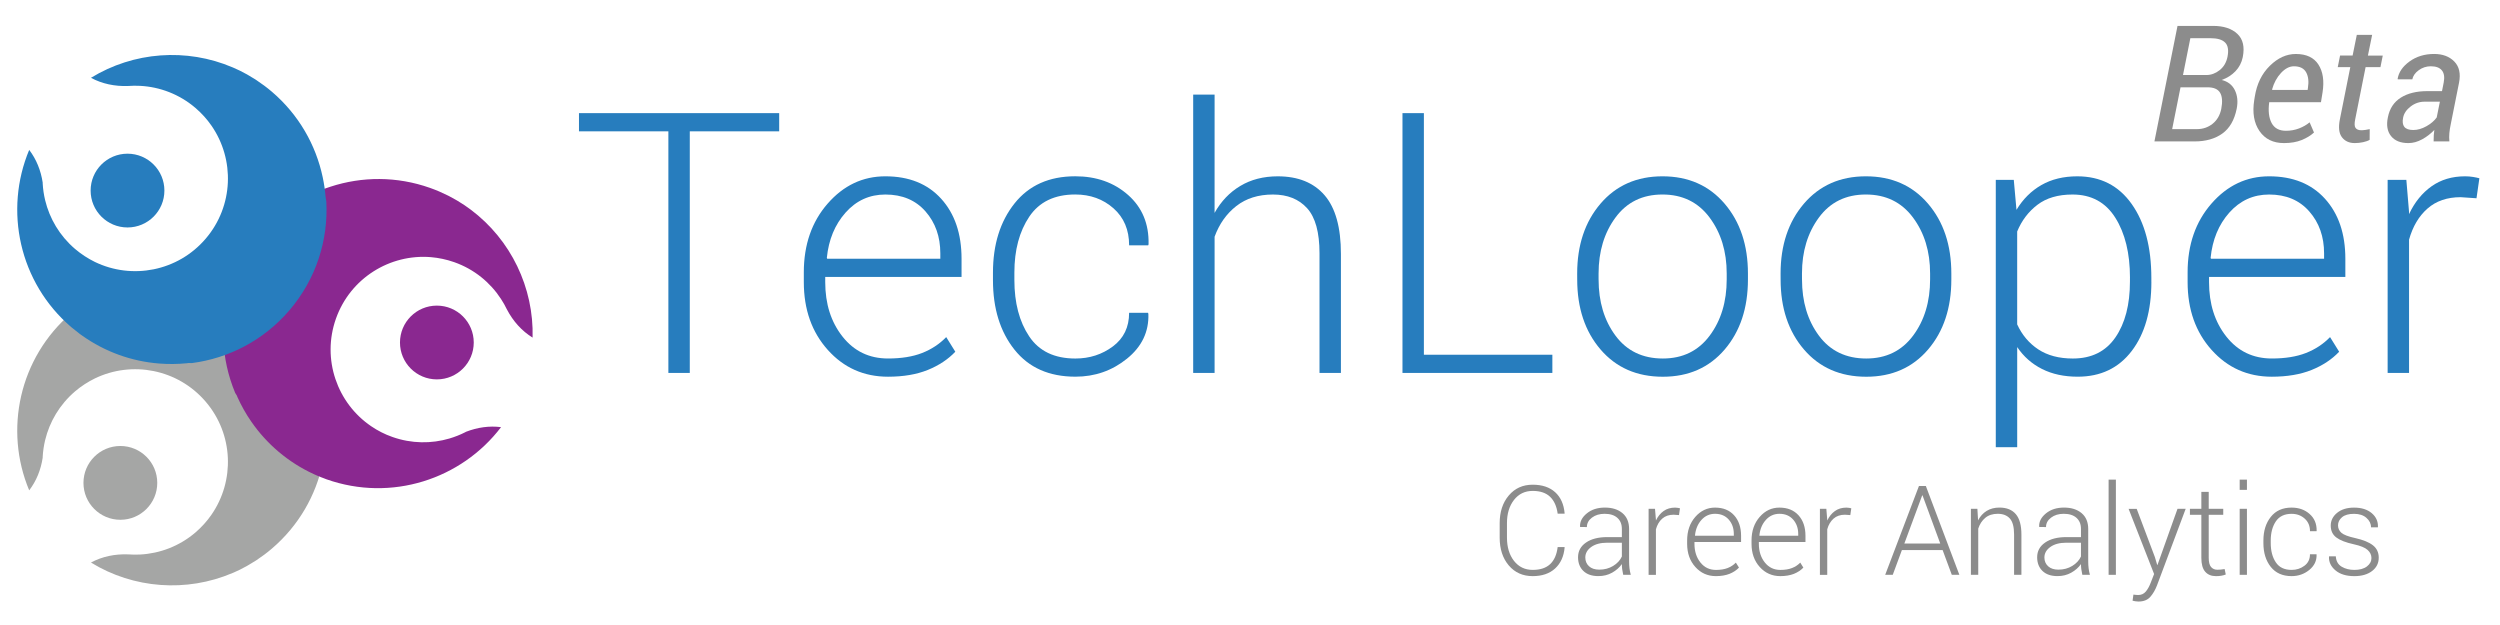 <?xml version="1.0" encoding="utf-8"?>
<!-- Generator: Adobe Illustrator 16.0.0, SVG Export Plug-In . SVG Version: 6.00 Build 0)  -->
<!DOCTYPE svg PUBLIC "-//W3C//DTD SVG 1.1//EN" "http://www.w3.org/Graphics/SVG/1.1/DTD/svg11.dtd">
<svg version="1.1" id="Layer_1" xmlns="http://www.w3.org/2000/svg" xmlns:xlink="http://www.w3.org/1999/xlink" x="0px" y="0px"
	 width="200px" height="50px" viewBox="0 0 200 50" enable-background="new 0 0 200 50" xml:space="preserve">
<circle fill="#A5A6A5" cx="9.629" cy="38.631" r="2.952"/>
<circle fill="#8A2890" cx="34.949" cy="27.4" r="2.951"/>
<path fill="#A5A6A5" d="M26.106,35.104c-0.018,0.123-0.044,0.242-0.058,0.365c-0.041,0.53-0.121,1.059-0.231,1.581
	c-0.544,2.572-1.908,4.991-4.062,6.834c-0.397,0.339-0.81,0.648-1.235,0.929c-0.033,0.021-0.065,0.043-0.098,0.062
	c-0.171,0.109-0.343,0.216-0.519,0.314c-0.049,0.031-0.099,0.062-0.149,0.088c-0.186,0.104-0.377,0.205-0.567,0.3
	c-0.159,0.073-0.318,0.147-0.48,0.221c-0.033,0.013-0.066,0.028-0.099,0.041c-3.681,1.57-7.924,1.259-11.331-0.836
	c0.893-0.481,1.914-0.694,2.977-0.653c0.318,0.023,0.638,0.028,0.956,0.012c1.575-0.082,3.136-0.663,4.428-1.766
	c0.496-0.429,0.922-0.902,1.276-1.414c1.877-2.701,1.78-6.428-0.458-9.047c-2.237-2.615-5.904-3.293-8.865-1.861
	C7.033,30.546,6.497,30.891,6,31.314c-1.234,1.059-2.035,2.43-2.389,3.896c-0.105,0.438-0.17,0.879-0.195,1.325l-0.001,0.082
	c-0.147,0.971-0.507,1.863-1.079,2.611c-2.021-4.82-0.815-10.597,3.376-14.179c0.041-0.036,0.084-0.069,0.125-0.103
	c0.173-0.144,0.35-0.285,0.529-0.417c0.063-0.047,0.125-0.093,0.188-0.137c1.867-1.327,4-2.071,6.163-2.245
	c0.746-0.062,1.494-0.054,2.237,0.021l0.136,0.021c0.085,0,0.167-0.005,0.25-0.007c2.935,0.379,5.745,1.804,7.82,4.231
	C25.305,28.924,26.269,32.048,26.106,35.104z"/>
<path fill="#8A2890" d="M24.621,15.653c0.116-0.045,0.233-0.083,0.346-0.133c0.481-0.229,0.976-0.424,1.483-0.588
	c2.501-0.815,5.279-0.845,7.95,0.099c0.494,0.174,0.966,0.378,1.422,0.606c0.035,0.018,0.071,0.035,0.106,0.053
	c0.179,0.093,0.357,0.19,0.53,0.291c0.051,0.03,0.1,0.057,0.151,0.087c0.184,0.108,0.363,0.225,0.541,0.342
	c0.146,0.099,0.29,0.202,0.431,0.305c0.029,0.021,0.058,0.042,0.086,0.064c3.203,2.401,5.049,6.234,4.941,10.23
	c-0.864-0.532-1.56-1.311-2.053-2.251c-0.138-0.287-0.295-0.566-0.47-0.833c-0.858-1.322-2.142-2.386-3.744-2.951
	c-0.615-0.216-1.241-0.348-1.862-0.401c-3.278-0.273-6.456,1.673-7.604,4.921s0.1,6.761,2.82,8.605
	c0.515,0.352,1.083,0.644,1.699,0.859c1.531,0.541,3.121,0.549,4.568,0.121c0.431-0.129,0.848-0.293,1.247-0.495l0.072-0.041
	c0.915-0.354,1.87-0.492,2.804-0.371c-3.171,4.166-8.775,6.011-13.974,4.169c-0.052-0.018-0.101-0.037-0.15-0.059
	c-0.212-0.077-0.423-0.159-0.626-0.249c-0.071-0.03-0.14-0.062-0.211-0.093c-2.083-0.953-3.795-2.434-5.026-4.217
	c-0.425-0.615-0.793-1.269-1.099-1.949l-0.051-0.129c-0.041-0.069-0.088-0.141-0.131-0.209c-1.14-2.73-1.311-5.879-0.246-8.89
	C19.672,19.436,21.893,17.043,24.621,15.653z"/>
<circle fill="#277DBE" cx="10.201" cy="15.246" r="2.951"/>
<path fill="#277DBE" d="M26.106,16.124c-0.018-0.123-0.044-0.244-0.058-0.366c-0.041-0.53-0.121-1.058-0.231-1.579
	c-0.544-2.574-1.908-4.995-4.062-6.837c-0.397-0.338-0.81-0.646-1.235-0.927c-0.033-0.021-0.065-0.043-0.098-0.065
	c-0.171-0.11-0.343-0.212-0.519-0.313c-0.049-0.029-0.099-0.06-0.149-0.088c-0.186-0.104-0.377-0.203-0.567-0.297
	c-0.159-0.078-0.318-0.149-0.48-0.22c-0.033-0.015-0.066-0.029-0.099-0.043c-3.681-1.571-7.924-1.255-11.331,0.836
	C8.17,6.707,9.191,6.92,10.254,6.878c0.318-0.023,0.638-0.027,0.956-0.01c1.575,0.082,3.136,0.664,4.428,1.768
	c0.496,0.425,0.922,0.9,1.276,1.411c1.877,2.703,1.78,6.429-0.458,9.047c-2.237,2.619-5.904,3.294-8.865,1.861
	C7.033,20.681,6.497,20.335,6,19.912c-1.234-1.056-2.035-2.429-2.389-3.896c-0.105-0.437-0.17-0.881-0.195-1.326l-0.001-0.084
	c-0.147-0.969-0.507-1.865-1.079-2.614C0.315,16.819,1.521,22.598,5.712,26.18c0.041,0.033,0.084,0.066,0.125,0.1
	c0.173,0.146,0.35,0.285,0.529,0.42c0.063,0.046,0.125,0.093,0.188,0.136c1.867,1.329,4,2.073,6.163,2.245
	c0.746,0.061,1.494,0.051,2.237-0.021l0.136-0.02c0.085,0,0.167,0.005,0.25,0.008c2.935-0.38,5.745-1.805,7.82-4.233
	C25.305,22.302,26.269,19.182,26.106,16.124z"/>
<g enable-background="new    ">
	<path fill="#277DBE" d="M62.335,10.509h-7.152v19.328H53.47V10.509h-7.152V9.052h16.017V10.509z"/>
	<path fill="#277DBE" d="M71.043,30.137c-1.932,0-3.538-0.714-4.818-2.142c-1.28-1.427-1.92-3.235-1.92-5.424v-0.785
		c0-2.208,0.635-4.04,1.906-5.496s2.81-2.185,4.618-2.185c1.894,0,3.383,0.6,4.468,1.799c1.085,1.199,1.627,2.798,1.627,4.797v1.456
		H66.018v0.413c0,1.737,0.461,3.19,1.385,4.358c0.923,1.168,2.136,1.752,3.64,1.752c1.065,0,1.975-0.146,2.727-0.441
		c0.751-0.295,1.394-0.719,1.927-1.271l0.728,1.17c-0.581,0.612-1.316,1.098-2.206,1.459C73.329,29.956,72.271,30.137,71.043,30.137
		z M70.829,15.562c-1.266,0-2.327,0.482-3.183,1.445c-0.856,0.963-1.356,2.171-1.499,3.623l0.029,0.071h9.05v-0.428
		c0-1.338-0.395-2.458-1.185-3.359S72.18,15.562,70.829,15.562z"/>
	<path fill="#277DBE" d="M86.032,28.682c1.132,0,2.131-0.322,2.998-0.968c0.866-0.646,1.299-1.541,1.299-2.688h1.513l0.028,0.086
		c0.047,1.427-0.523,2.621-1.713,3.583c-1.19,0.961-2.565,1.44-4.125,1.44c-2.104,0-3.729-0.721-4.875-2.163
		c-1.147-1.44-1.72-3.294-1.72-5.56v-0.6c0-2.246,0.576-4.092,1.727-5.539c1.151-1.446,2.77-2.17,4.854-2.17
		c1.694,0,3.105,0.5,4.233,1.499c1.127,0.999,1.672,2.312,1.634,3.94l-0.028,0.085H90.33c0-1.236-0.417-2.225-1.25-2.962
		s-1.854-1.106-3.062-1.106c-1.656,0-2.881,0.592-3.676,1.775c-0.795,1.183-1.192,2.674-1.192,4.471v0.599
		c0,1.825,0.395,3.328,1.185,4.506C83.124,28.092,84.356,28.682,86.032,28.682z"/>
	<path fill="#277DBE" d="M97.166,17.032c0.514-0.923,1.199-1.642,2.056-2.155c0.857-0.515,1.856-0.771,2.999-0.771
		c1.627,0,2.875,0.505,3.746,1.514c0.871,1.009,1.307,2.574,1.307,4.696v9.521h-1.713v-9.569c0-1.678-0.33-2.882-0.992-3.611
		c-0.661-0.729-1.572-1.095-2.733-1.095c-1.17,0-2.148,0.308-2.933,0.923c-0.785,0.615-1.363,1.433-1.735,2.453v10.899h-1.713V7.567
		h1.713L97.166,17.032L97.166,17.032z"/>
	<path fill="#277DBE" d="M113.911,28.381h10.278v1.456h-11.991V9.052h1.713V28.381z"/>
	<path fill="#277DBE" d="M126.174,21.886c0-2.274,0.623-4.14,1.869-5.596c1.247-1.456,2.898-2.185,4.954-2.185
		c2.065,0,3.721,0.729,4.968,2.185c1.246,1.456,1.87,3.321,1.87,5.596v0.471c0,2.284-0.621,4.152-1.862,5.604
		c-1.242,1.451-2.892,2.178-4.947,2.178c-2.073,0-3.734-0.727-4.981-2.178c-1.246-1.451-1.869-3.319-1.869-5.604L126.174,21.886
		L126.174,21.886z M127.887,22.35c0,1.787,0.451,3.289,1.355,4.505c0.904,1.218,2.166,1.826,3.783,1.826
		c1.59,0,2.838-0.608,3.748-1.826c0.908-1.217,1.363-2.718,1.363-4.505v-0.471c0-1.759-0.457-3.251-1.371-4.478
		s-2.17-1.84-3.77-1.84s-2.852,0.613-3.755,1.84c-0.904,1.227-1.354,2.719-1.354,4.478V22.35L127.887,22.35z"/>
	<path fill="#277DBE" d="M142.447,21.886c0-2.274,0.623-4.14,1.869-5.596c1.248-1.456,2.898-2.185,4.955-2.185
		c2.063,0,3.721,0.729,4.967,2.185s1.869,3.321,1.869,5.596v0.471c0,2.284-0.619,4.152-1.861,5.604s-2.891,2.178-4.946,2.178
		c-2.075,0-3.735-0.727-4.981-2.178c-1.248-1.451-1.87-3.319-1.87-5.604L142.447,21.886L142.447,21.886z M144.16,22.35
		c0,1.787,0.451,3.289,1.355,4.505c0.904,1.218,2.166,1.826,3.783,1.826c1.59,0,2.838-0.608,3.747-1.826
		c0.908-1.217,1.363-2.718,1.363-4.505v-0.471c0-1.759-0.457-3.251-1.37-4.478c-0.914-1.227-2.17-1.84-3.77-1.84
		s-2.851,0.613-3.754,1.84c-0.904,1.227-1.356,2.719-1.356,4.478L144.16,22.35L144.16,22.35z"/>
	<path fill="#277DBE" d="M172.111,22.542c0,2.312-0.523,4.157-1.57,5.532s-2.489,2.062-4.325,2.062
		c-1.085,0-2.034-0.204-2.849-0.614c-0.812-0.407-1.479-0.994-1.991-1.756v8.01h-1.713V14.392h1.44l0.215,2.397
		c0.515-0.856,1.179-1.518,1.992-1.984c0.812-0.466,1.771-0.699,2.875-0.699c1.856,0,3.309,0.74,4.354,2.22
		c1.047,1.48,1.569,3.452,1.569,5.917v0.299H172.111z M170.398,22.221c0-1.962-0.392-3.562-1.172-4.801
		c-0.779-1.239-1.922-1.858-3.426-1.858c-1.152,0-2.087,0.274-2.806,0.822c-0.72,0.548-1.259,1.26-1.62,2.136v7.432
		c0.391,0.848,0.954,1.515,1.691,2.001c0.736,0.484,1.658,0.729,2.763,0.729c1.494,0,2.629-0.562,3.403-1.687
		c0.775-1.125,1.164-2.615,1.164-4.473v-0.301H170.398z"/>
	<path fill="#277DBE" d="M181.746,30.137c-1.932,0-3.537-0.714-4.816-2.142c-1.281-1.427-1.921-3.235-1.921-5.424v-0.785
		c0-2.208,0.636-4.04,1.905-5.496s2.811-2.185,4.618-2.185c1.894,0,3.384,0.6,4.469,1.799c1.084,1.199,1.627,2.798,1.627,4.797
		v1.456h-10.905v0.413c0,1.737,0.461,3.19,1.385,4.358c0.922,1.168,2.137,1.752,3.64,1.752c1.065,0,1.976-0.146,2.728-0.441
		s1.395-0.719,1.928-1.271l0.728,1.17c-0.58,0.612-1.315,1.098-2.205,1.459C184.035,29.955,182.975,30.137,181.746,30.137z
		 M181.532,15.562c-1.267,0-2.327,0.482-3.185,1.445c-0.856,0.963-1.354,2.171-1.498,3.623l0.028,0.071h9.05v-0.428
		c0-1.338-0.395-2.458-1.185-3.359S182.884,15.562,181.532,15.562z"/>
	<path fill="#277DBE" d="M198.12,15.861l-1.271-0.086c-1.076,0-1.959,0.303-2.647,0.907c-0.69,0.604-1.183,1.435-1.478,2.491v10.663
		h-1.713V14.392h1.497l0.216,2.569v0.171c0.446-0.951,1.047-1.693,1.799-2.227c0.75-0.533,1.646-0.8,2.684-0.8
		c0.219,0,0.432,0.017,0.635,0.05c0.205,0.034,0.374,0.069,0.508,0.107L198.12,15.861z"/>
</g>
<g enable-background="new    ">
	<path fill="#8C8C8C" d="M125.16,43.766l0.01,0.029c-0.062,0.713-0.316,1.273-0.762,1.684c-0.445,0.407-1.043,0.611-1.792,0.611
		c-0.791,0-1.429-0.285-1.914-0.855c-0.485-0.572-0.728-1.312-0.728-2.221v-1.156c0-0.905,0.241-1.646,0.728-2.219
		c0.485-0.576,1.123-0.863,1.914-0.863c0.755,0,1.354,0.201,1.797,0.602s0.694,0.964,0.757,1.689l-0.01,0.029h-0.547
		c-0.078-0.59-0.281-1.041-0.607-1.354c-0.328-0.312-0.791-0.469-1.39-0.469c-0.622,0-1.12,0.24-1.497,0.722
		c-0.375,0.481-0.562,1.099-0.562,1.851v1.165c0,0.761,0.188,1.382,0.562,1.861c0.377,0.479,0.875,0.72,1.497,0.72
		c0.599,0,1.063-0.152,1.392-0.458c0.328-0.305,0.531-0.761,0.605-1.368H125.16z"/>
	<path fill="#8C8C8C" d="M129.857,45.986c-0.039-0.178-0.066-0.334-0.084-0.463c-0.017-0.131-0.023-0.263-0.023-0.396
		c-0.195,0.275-0.455,0.506-0.781,0.688c-0.326,0.183-0.691,0.273-1.099,0.273c-0.515,0-0.914-0.137-1.198-0.41
		c-0.285-0.273-0.428-0.64-0.428-1.099c0-0.488,0.211-0.879,0.633-1.172c0.421-0.293,0.99-0.439,1.706-0.439h1.167v-0.653
		c0-0.379-0.121-0.674-0.363-0.89c-0.242-0.215-0.582-0.321-1.019-0.321c-0.407,0-0.745,0.103-1.013,0.308
		c-0.271,0.205-0.403,0.456-0.403,0.752l-0.537-0.005l-0.011-0.029c-0.02-0.395,0.16-0.746,0.541-1.057
		c0.379-0.312,0.861-0.467,1.447-0.467c0.582,0,1.051,0.147,1.405,0.443c0.354,0.297,0.532,0.721,0.532,1.274v2.598
		c0,0.187,0.011,0.366,0.031,0.542c0.021,0.176,0.057,0.35,0.104,0.521h-0.608V45.986z M127.938,45.572
		c0.42,0,0.791-0.1,1.113-0.297c0.322-0.195,0.557-0.447,0.698-0.754v-1.104h-1.177c-0.53,0-0.954,0.113-1.272,0.34
		c-0.315,0.227-0.476,0.508-0.476,0.842c0,0.286,0.099,0.521,0.296,0.701C127.316,45.48,127.59,45.572,127.938,45.572z"/>
	<path fill="#8C8C8C" d="M134.32,41.207l-0.436-0.029c-0.367,0-0.67,0.104-0.904,0.311c-0.236,0.207-0.404,0.49-0.506,0.853v3.647
		h-0.586v-5.283h0.512l0.074,0.879v0.059c0.151-0.324,0.356-0.578,0.614-0.762c0.259-0.183,0.562-0.273,0.918-0.273
		c0.074,0,0.147,0.007,0.218,0.019c0.069,0.011,0.129,0.022,0.174,0.036L134.32,41.207z"/>
	<path fill="#8C8C8C" d="M137.273,46.09c-0.66,0-1.209-0.244-1.646-0.732c-0.438-0.487-0.656-1.105-0.656-1.854v-0.269
		c0-0.756,0.217-1.383,0.65-1.881c0.436-0.498,0.961-0.746,1.58-0.746c0.648,0,1.156,0.205,1.527,0.615
		c0.371,0.409,0.558,0.957,0.558,1.641v0.498h-3.729v0.142c0,0.595,0.156,1.091,0.473,1.49c0.318,0.399,0.73,0.6,1.246,0.6
		c0.363,0,0.675-0.051,0.933-0.151c0.258-0.1,0.478-0.246,0.659-0.435l0.249,0.4c-0.199,0.209-0.45,0.375-0.755,0.499
		C138.057,46.027,137.693,46.09,137.273,46.09z M137.201,41.104c-0.434,0-0.797,0.166-1.09,0.494
		c-0.293,0.33-0.463,0.742-0.512,1.239l0.01,0.024h3.096v-0.146c0-0.457-0.135-0.841-0.405-1.148S137.664,41.104,137.201,41.104z"/>
	<path fill="#8C8C8C" d="M142.426,46.09c-0.66,0-1.21-0.244-1.648-0.732c-0.438-0.487-0.655-1.105-0.655-1.854v-0.269
		c0-0.756,0.217-1.383,0.651-1.881s0.961-0.746,1.58-0.746c0.646,0,1.156,0.205,1.527,0.615c0.371,0.409,0.557,0.957,0.557,1.641
		v0.498h-3.729v0.142c0,0.595,0.158,1.091,0.474,1.49c0.316,0.399,0.731,0.6,1.245,0.6c0.365,0,0.677-0.051,0.933-0.151
		c0.258-0.1,0.479-0.246,0.66-0.435l0.248,0.4c-0.197,0.209-0.449,0.375-0.754,0.499C143.208,46.027,142.846,46.09,142.426,46.09z
		 M142.354,41.104c-0.434,0-0.797,0.166-1.09,0.494c-0.293,0.33-0.464,0.742-0.513,1.239l0.01,0.024h3.097v-0.146
		c0-0.457-0.137-0.841-0.405-1.148C143.182,41.259,142.814,41.104,142.354,41.104z"/>
	<path fill="#8C8C8C" d="M148.025,41.207l-0.435-0.029c-0.366,0-0.67,0.104-0.905,0.311c-0.235,0.207-0.404,0.49-0.506,0.853v3.647
		h-0.586v-5.283h0.514l0.072,0.879v0.059c0.153-0.324,0.358-0.578,0.615-0.762c0.257-0.183,0.562-0.273,0.918-0.273
		c0.075,0,0.146,0.007,0.219,0.019c0.068,0.011,0.127,0.022,0.172,0.036L148.025,41.207z"/>
	<path fill="#8C8C8C" d="M155.409,44.005h-3.257l-0.732,1.981h-0.605l2.701-7.108h0.551l2.682,7.108h-0.605L155.409,44.005z
		 M152.348,43.482h2.871l-1.416-3.849h-0.029L152.348,43.482z"/>
	<path fill="#8C8C8C" d="M158.191,40.704l0.055,0.923c0.17-0.325,0.398-0.577,0.686-0.755c0.289-0.177,0.629-0.267,1.023-0.267
		c0.572,0,1.01,0.176,1.309,0.525s0.449,0.896,0.449,1.639v3.217h-0.586v-3.219c0-0.606-0.113-1.035-0.34-1.287
		c-0.227-0.25-0.547-0.377-0.964-0.377c-0.41,0-0.745,0.108-1.003,0.326c-0.26,0.217-0.445,0.504-0.561,0.862v3.694h-0.586v-5.283
		L158.191,40.704L158.191,40.704z"/>
	<path fill="#8C8C8C" d="M166.586,45.986c-0.039-0.178-0.066-0.334-0.083-0.463c-0.017-0.131-0.024-0.263-0.024-0.396
		c-0.194,0.275-0.455,0.506-0.78,0.688c-0.326,0.183-0.691,0.273-1.099,0.273c-0.516,0-0.914-0.137-1.199-0.41
		c-0.284-0.273-0.428-0.64-0.428-1.099c0-0.488,0.211-0.879,0.633-1.172s0.99-0.439,1.707-0.439h1.166v-0.653
		c0-0.379-0.121-0.674-0.362-0.89c-0.243-0.215-0.582-0.321-1.019-0.321c-0.408,0-0.746,0.103-1.014,0.308
		c-0.27,0.205-0.402,0.456-0.402,0.752l-0.537-0.005l-0.011-0.029c-0.021-0.395,0.16-0.746,0.54-1.057
		c0.379-0.312,0.861-0.467,1.447-0.467c0.582,0,1.051,0.147,1.406,0.443c0.354,0.297,0.531,0.721,0.531,1.274v2.598
		c0,0.187,0.012,0.366,0.032,0.542s0.056,0.35,0.104,0.521h-0.609V45.986z M164.667,45.572c0.42,0,0.791-0.1,1.112-0.297
		c0.322-0.195,0.557-0.447,0.699-0.754v-1.104h-1.178c-0.529,0-0.953,0.113-1.271,0.34c-0.316,0.227-0.477,0.508-0.477,0.842
		c0,0.286,0.1,0.521,0.297,0.701C164.046,45.48,164.318,45.572,164.667,45.572z"/>
	<path fill="#8C8C8C" d="M169.271,45.986h-0.582V38.37h0.582V45.986z"/>
	<path fill="#8C8C8C" d="M172.387,44.557l0.187,0.631h0.028l1.598-4.482h0.654l-2.295,6.128c-0.138,0.358-0.313,0.662-0.533,0.913
		c-0.219,0.251-0.536,0.376-0.957,0.376c-0.067,0-0.15-0.007-0.248-0.022c-0.098-0.014-0.17-0.029-0.215-0.045l0.067-0.488
		c0.039,0.007,0.103,0.014,0.188,0.021s0.147,0.012,0.188,0.012c0.254,0,0.457-0.09,0.61-0.271s0.282-0.412,0.391-0.695l0.278-0.713
		l-2.041-5.215h0.648L172.387,44.557z"/>
	<path fill="#8C8C8C" d="M176.698,39.352v1.354h1.161v0.479h-1.161v3.442c0,0.345,0.062,0.59,0.188,0.735
		c0.125,0.145,0.29,0.217,0.5,0.217c0.094,0,0.187-0.004,0.274-0.012c0.09-0.01,0.192-0.022,0.312-0.043l0.088,0.436
		c-0.099,0.042-0.218,0.075-0.356,0.098c-0.14,0.023-0.28,0.034-0.42,0.034c-0.371,0-0.66-0.116-0.866-0.352
		c-0.207-0.234-0.311-0.605-0.311-1.113v-3.442h-0.914v-0.479h0.914v-1.354H176.698z"/>
	<path fill="#8C8C8C" d="M179.755,39.189h-0.581V38.37h0.581V39.189z M179.755,45.986h-0.581v-5.282h0.581V45.986z"/>
	<path fill="#8C8C8C" d="M183.329,45.592c0.388,0,0.729-0.109,1.024-0.331c0.297-0.22,0.444-0.526,0.444-0.919h0.519l0.01,0.029
		c0.016,0.488-0.18,0.896-0.586,1.227c-0.406,0.329-0.877,0.492-1.411,0.492c-0.72,0-1.274-0.247-1.667-0.738
		c-0.393-0.494-0.59-1.129-0.59-1.902v-0.205c0-0.77,0.197-1.398,0.592-1.895s0.947-0.742,1.66-0.742c0.58,0,1.062,0.17,1.447,0.513
		c0.387,0.342,0.571,0.791,0.56,1.348l-0.011,0.029h-0.521c0-0.423-0.143-0.761-0.428-1.013c-0.284-0.254-0.633-0.379-1.047-0.379
		c-0.566,0-0.985,0.201-1.258,0.606c-0.271,0.404-0.407,0.914-0.407,1.529v0.204c0,0.625,0.136,1.139,0.405,1.541
		C182.333,45.391,182.756,45.592,183.329,45.592z"/>
	<path fill="#8C8C8C" d="M189.716,44.643c0-0.246-0.103-0.463-0.306-0.647c-0.203-0.187-0.57-0.336-1.102-0.453
		c-0.632-0.138-1.098-0.317-1.398-0.542s-0.451-0.542-0.451-0.952c0-0.403,0.17-0.745,0.51-1.022
		c0.342-0.278,0.791-0.418,1.352-0.418c0.596,0,1.066,0.147,1.416,0.441c0.349,0.295,0.515,0.664,0.498,1.105l-0.01,0.029h-0.543
		c0-0.289-0.123-0.541-0.369-0.757c-0.244-0.215-0.576-0.321-0.992-0.321c-0.428,0-0.746,0.092-0.961,0.273
		c-0.213,0.184-0.318,0.396-0.318,0.645c0,0.242,0.092,0.443,0.275,0.603c0.185,0.159,0.552,0.298,1.102,0.418
		c0.628,0.142,1.1,0.332,1.411,0.575c0.312,0.244,0.469,0.574,0.469,0.992c0,0.44-0.178,0.798-0.534,1.07
		c-0.355,0.271-0.828,0.408-1.414,0.408c-0.642,0-1.146-0.152-1.511-0.459c-0.366-0.306-0.54-0.671-0.521-1.094l0.01-0.029h0.537
		c0.021,0.379,0.179,0.654,0.466,0.826c0.289,0.172,0.628,0.258,1.019,0.258c0.424,0,0.758-0.093,1.002-0.277
		C189.594,45.129,189.716,44.904,189.716,44.643z"/>
</g>
<g enable-background="new    ">
	<path fill="#8C8C8C" d="M172.354,11.314l1.847-9.242h2.844c0.843,0,1.49,0.212,1.942,0.635c0.453,0.424,0.597,1.046,0.433,1.868
		c-0.09,0.436-0.284,0.811-0.584,1.124c-0.301,0.313-0.669,0.546-1.104,0.698c0.496,0.118,0.848,0.393,1.058,0.821
		c0.209,0.43,0.257,0.926,0.144,1.488c-0.184,0.901-0.565,1.561-1.149,1.979s-1.324,0.628-2.222,0.628L172.354,11.314
		L172.354,11.314z M174.441,6.985l-0.668,3.345h1.98c0.479,0,0.896-0.142,1.254-0.427c0.357-0.284,0.59-0.68,0.694-1.186
		c0.11-0.573,0.08-1.005-0.093-1.296c-0.17-0.291-0.506-0.437-1.006-0.437L174.441,6.985L174.441,6.985z M174.639,6.002h1.871
		c0.381,0,0.736-0.131,1.063-0.391c0.327-0.261,0.536-0.615,0.626-1.063c0.105-0.529,0.043-0.91-0.188-1.143
		c-0.232-0.233-0.619-0.349-1.166-0.349h-1.617L174.639,6.002z"/>
	<path fill="#8C8C8C" d="M182.719,11.447c-0.863,0-1.517-0.32-1.959-0.961c-0.441-0.642-0.582-1.466-0.422-2.473l0.045-0.279
		c0.16-1.016,0.561-1.839,1.203-2.469c0.641-0.631,1.334-0.946,2.078-0.946c0.842,0,1.445,0.282,1.809,0.846
		c0.364,0.563,0.476,1.308,0.33,2.231l-0.127,0.782h-4.139c-0.094,0.698-0.027,1.254,0.193,1.667
		c0.223,0.412,0.603,0.618,1.141,0.618c0.372,0,0.721-0.062,1.047-0.187c0.326-0.124,0.609-0.287,0.852-0.489l0.349,0.814
		c-0.259,0.241-0.589,0.442-0.99,0.604S183.256,11.447,182.719,11.447z M183.512,5.303c-0.354,0-0.699,0.178-1.031,0.533
		s-0.569,0.796-0.715,1.32l0.021,0.039h2.823l0.025-0.166c0.081-0.512,0.032-0.928-0.146-1.247
		C184.311,5.463,183.986,5.303,183.512,5.303z"/>
	<path fill="#8C8C8C" d="M189.771,2.789l-0.338,1.657h1.188l-0.185,0.927h-1.188l-0.832,4.17c-0.07,0.344-0.061,0.575,0.032,0.695
		c0.093,0.121,0.243,0.182,0.45,0.182c0.098,0,0.215-0.01,0.353-0.029s0.247-0.039,0.327-0.061l-0.006,0.857
		c-0.123,0.076-0.299,0.139-0.524,0.188s-0.448,0.072-0.669,0.072c-0.445,0-0.787-0.156-1.025-0.469s-0.293-0.792-0.162-1.436
		l0.832-4.17h-1.004l0.186-0.927h1.003l0.336-1.657L189.771,2.789L189.771,2.789z"/>
	<path fill="#8C8C8C" d="M194.689,11.314c0-0.207,0.004-0.378,0.014-0.511c0.008-0.134,0.023-0.271,0.044-0.409
		c-0.284,0.3-0.608,0.551-0.976,0.752s-0.732,0.301-1.101,0.301c-0.627,0-1.089-0.187-1.388-0.562
		c-0.299-0.374-0.383-0.875-0.251-1.501c0.136-0.698,0.479-1.222,1.032-1.571c0.552-0.349,1.26-0.523,2.123-0.523h1.174l0.134-0.679
		c0.084-0.428,0.038-0.753-0.14-0.975c-0.179-0.223-0.475-0.334-0.89-0.334c-0.354,0-0.677,0.105-0.965,0.314
		c-0.288,0.21-0.459,0.454-0.515,0.733h-1.161l-0.013-0.038c0.084-0.529,0.401-0.993,0.951-1.394c0.551-0.399,1.207-0.6,1.969-0.6
		c0.682,0,1.22,0.202,1.615,0.606c0.396,0.404,0.521,0.97,0.377,1.697l-0.66,3.308c-0.056,0.258-0.092,0.497-0.113,0.718
		c-0.021,0.22-0.021,0.441,0,0.666h-1.262V11.314z M193.064,10.4c0.344,0,0.691-0.1,1.047-0.299
		c0.355-0.198,0.631-0.434,0.826-0.704l0.254-1.263h-1.213c-0.418,0-0.795,0.129-1.129,0.387c-0.336,0.258-0.533,0.555-0.599,0.889
		c-0.067,0.326-0.035,0.572,0.097,0.739C192.479,10.316,192.718,10.4,193.064,10.4z"/>
</g>
</svg>
